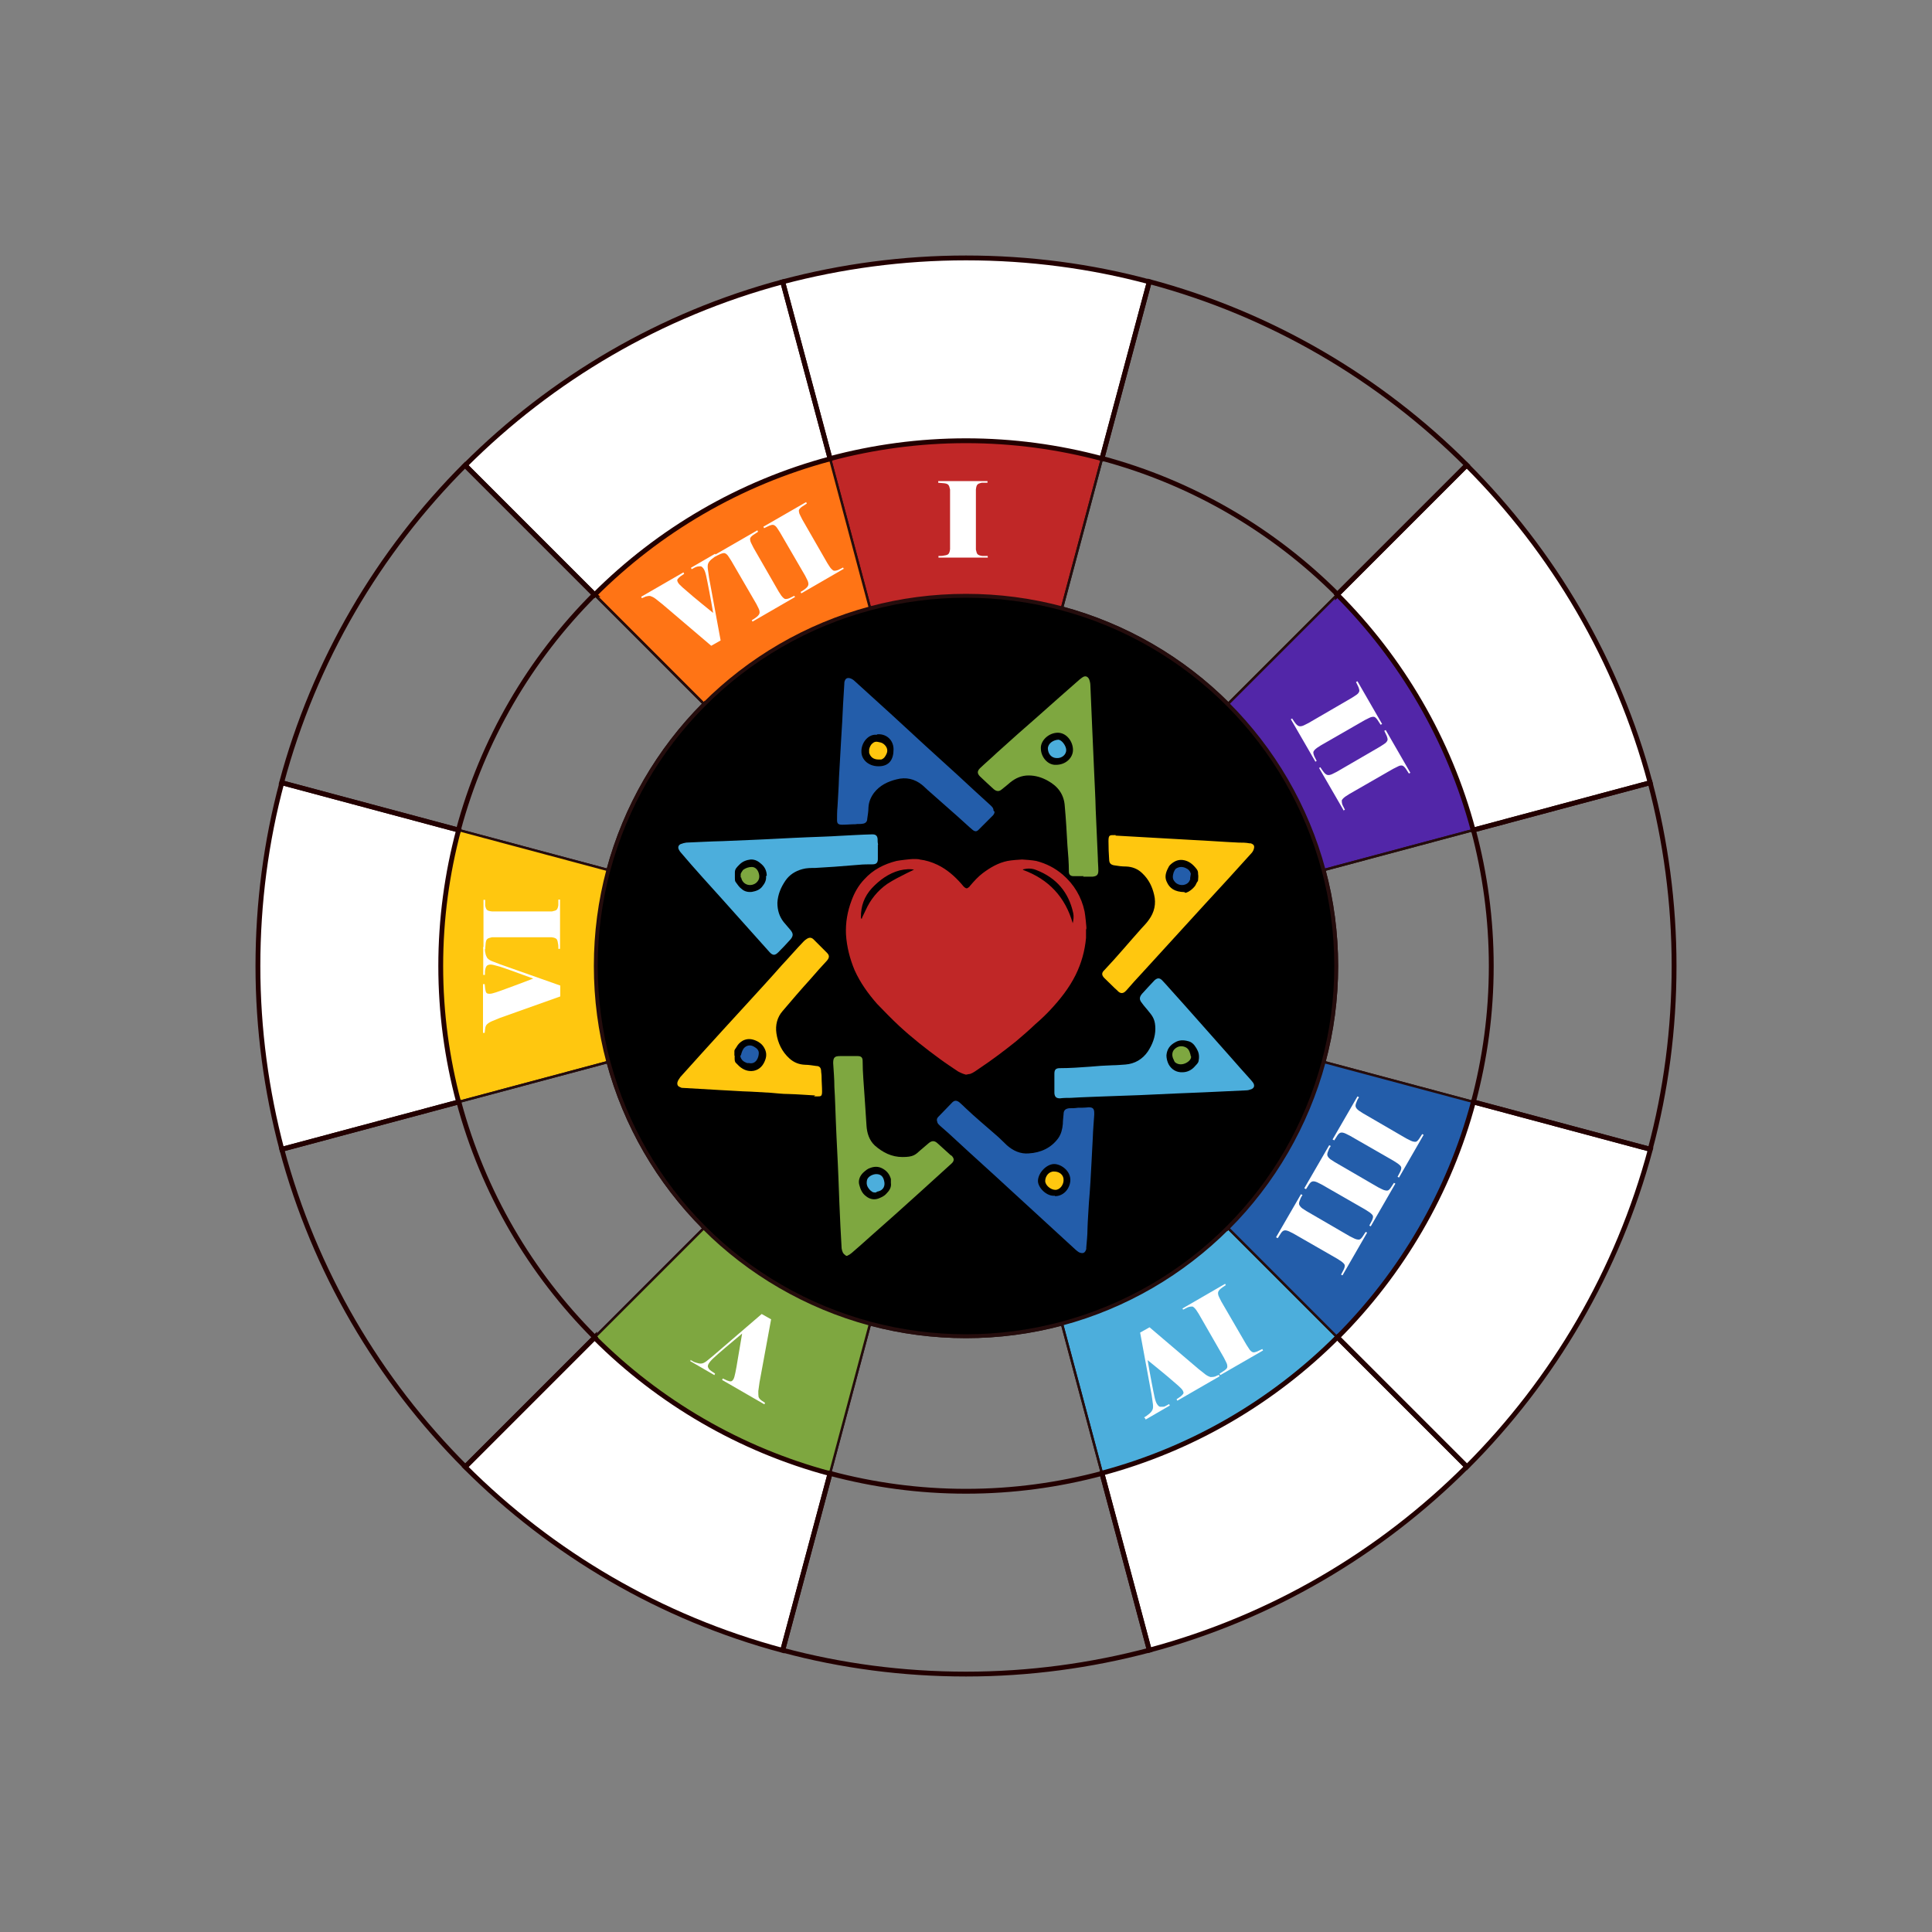 <?xml version="1.0" encoding="UTF-8"?>
<svg id="Layer_1" xmlns="http://www.w3.org/2000/svg" version="1.1" viewBox="0 0 800 800">
  <rect x="0" y="0" width="800" height="800" fill="#808080" stroke="none"/>
  <!-- Generator: Adobe Illustrator 29.8.1, SVG Export Plug-In . SVG Version: 2.1.1 Build 2)  -->
  <defs>
    <style>
      .st0 {
        fill: #101213;
      }

      .st1, .st2, .st3, .st4, .st5, .st6, .st7, .st8, .st9, .st10, .st11, .st12, .st13 {
        stroke-miterlimit: 10;
      }

      .st1, .st3, .st4, .st6, .st7, .st8, .st9, .st10, .st12 {
        stroke: #240c0c;
      }

      .st14 {
        fill: #89ab3d;
      }

      .st15 {
        fill: #89ab3e;
      }

      .st16 {
        fill: #fcfcfc;
      }

      .st2 {
        stroke: #230000;
        stroke-width: 2px;
      }

      .st2, .st3, .st17, .st11 {
        fill: none;
      }

      .st18, .st7 {
        fill: #7ea740;
      }

      .st19, .st5 {
        fill: #fff;
      }

      .st20 {
        fill: #5eb5e1;
      }

      .st4, .st21 {
        fill: #4caedc;
      }

      .st22 {
        fill: #5cb0da;
      }

      .st23 {
        fill: #c42b27;
      }

      .st5 {
        stroke: #000;
      }

      .st24 {
        fill: #f9ca0b;
      }

      .st6 {
        fill: #ff7415;
      }

      .st25 {
        fill: #89ac3d;
      }

      .st26 {
        fill: #fbcb0a;
      }

      .st27 {
        fill: #f7c70a;
      }

      .st28 {
        fill: #11100e;
      }

      .st29, .st9 {
        fill: #ffc70f;
      }

      .st8 {
        fill: #5226a8;
      }

      .st30 {
        fill: #5db1dc;
      }

      .st31 {
        fill: #89ac3e;
      }

      .st32 {
        fill: #c32a26;
      }

      .st33, .st12 {
        fill: #235daa;
      }

      .st34 {
        fill: #c32b27;
      }

      .st35 {
        fill: #0e0e0e;
      }

      .st36 {
        fill: #17150e;
      }

      .st37 {
        fill: #110d0d;
      }

      .st38 {
        display: none;
      }

      .st39 {
        fill: #c02a26;
      }

      .st40 {
        fill: #5eb4e0;
      }

      .st41 {
        fill: #0e1011;
      }

      .st42, .st10 {
        fill: #c02727;
      }

      .st43 {
        fill: #88aa3e;
      }

      .st44 {
        fill: #111210;
      }

      .st45 {
        fill: #5eb4e1;
      }

      .st46 {
        fill: #fafafa;
      }

      .st11, .st13 {
        stroke: #231f20;
      }

      .st47 {
        fill: #f8c80a;
      }

      .st13 {
        fill: #c6c6c6;
      }
    </style>
  </defs>
  <g id="circleset">
    <g id="Layer_7" class="st38">
      <g>
        <line class="st17" x1="400" y1="122.9" x2="400" y2="677.1"/>
        <line class="st17" x1="261.5" y1="160" x2="538.5" y2="640"/>
        <line class="st17" x1="160" y1="261.5" x2="640" y2="538.5"/>
        <line class="st17" x1="122.9" y1="400" x2="677.1" y2="400"/>
        <line class="st17" x1="160" y1="538.5" x2="640" y2="261.5"/>
        <line class="st17" x1="261.5" y1="640" x2="538.5" y2="160"/>
      </g>
    </g>
    <g id="Layer_8">
      <g>
        <line class="st17" x1="317.1" y1="90.7" x2="482.9" y2="709.3"/>
        <line class="st17" x1="173.6" y1="173.6" x2="626.4" y2="626.4"/>
        <line class="st17" x1="90.7" y1="317.1" x2="709.3" y2="482.9"/>
        <line class="st17" x1="90.7" y1="482.9" x2="709.3" y2="317.1"/>
        <line class="st17" x1="173.6" y1="626.4" x2="626.4" y2="173.6"/>
        <line class="st17" x1="317.1" y1="709.3" x2="482.9" y2="90.7"/>
      </g>
    </g>
    <g id="Layer_1_copy_2">
      <circle class="st3" cx="400" cy="400" r="153.6"/>
    </g>
    <g id="Layer_11">
      <circle class="st3" cx="400" cy="400" r="217.5"/>
    </g>
    <g id="Layer_27">
      <circle class="st11" cx="400" cy="400" r="293.3"/>
    </g>
  </g>
  <g id="circleset_copy">
    <g id="Layer_7_copy" class="st38">
      <g>
        <line class="st17" x1="400" y1="122.9" x2="400" y2="677.1"/>
        <line class="st17" x1="261.5" y1="160" x2="538.5" y2="640"/>
        <line class="st17" x1="160" y1="261.5" x2="640" y2="538.5"/>
        <line class="st17" x1="122.9" y1="400" x2="677.1" y2="400"/>
        <line class="st17" x1="160" y1="538.5" x2="640" y2="261.5"/>
        <line class="st17" x1="261.5" y1="640" x2="538.5" y2="160"/>
      </g>
    </g>
    <g id="Layer_27_copy">
      <path class="st10" d="M400,246.4c13.8,0,27.1,1.8,39.8,5.2l16.5-61.7c-18-4.8-36.8-7.4-56.3-7.4s-38.3,2.6-56.3,7.4l16.5,61.7c12.7-3.4,26-5.2,39.8-5.2Z"/>
      <path class="st6" d="M360.2,251.6l-16.5-61.7c-37.4,10-70.9,29.7-97.5,56.3l45.2,45.2c18.8-18.8,42.4-32.7,68.9-39.8h-.1Z"/>
      <path class="st3" d="M291.4,291.4l-45.2-45.2c-26.6,26.6-46.3,60.1-56.3,97.5l61.7,16.5c7.1-26.4,21-50.1,39.8-68.9h0v.1Z"/>
      <path class="st9" d="M246.4,400c0-13.8,1.8-27.1,5.2-39.8l-61.7-16.5c-4.8,18-7.4,36.8-7.4,56.3s2.6,38.3,7.4,56.3l61.7-16.5c-3.4-12.7-5.2-26-5.2-39.8Z"/>
      <path class="st3" d="M508.6,291.4l45.2-45.2c-26.6-26.6-60.1-46.3-97.5-56.3l-16.5,61.7c26.4,7.1,50.1,21,68.9,39.8h-.1Z"/>
      <path class="st8" d="M548.4,360.2l61.7-16.5c-10-37.4-29.7-70.9-56.3-97.5l-45.2,45.2c18.8,18.8,32.7,42.4,39.8,68.9h0v-.1Z"/>
      <path class="st3" d="M610.1,343.7l-61.7,16.5c3.4,12.7,5.2,26,5.2,39.8s-1.8,27.1-5.2,39.8l61.7,16.5c4.8-18,7.4-36.8,7.4-56.3s-2.6-38.3-7.4-56.3Z"/>
      <path class="st3" d="M251.6,439.8l-61.7,16.5c10,37.4,29.7,70.9,56.3,97.5l45.2-45.2c-18.8-18.8-32.7-42.4-39.8-68.9h0v.1Z"/>
      <path class="st4" d="M439.8,548.4l16.5,61.7c37.4-10,70.9-29.7,97.5-56.3l-45.2-45.2c-18.8,18.8-42.4,32.7-68.9,39.8h.1Z"/>
      <path class="st12" d="M508.6,508.6l45.2,45.2c26.6-26.6,46.3-60.1,56.3-97.5l-61.7-16.5c-7.1,26.4-21,50.1-39.8,68.9h0v-.1Z"/>
      <path class="st3" d="M400,553.6c-13.8,0-27.1-1.8-39.8-5.2l-16.5,61.7c18,4.8,36.8,7.4,56.3,7.4s38.3-2.6,56.3-7.4l-16.5-61.7c-12.7,3.4-26,5.2-39.8,5.2Z"/>
      <path class="st7" d="M291.4,508.6l-45.2,45.2c26.6,26.6,60.1,46.3,97.5,56.3l16.5-61.7c-26.4-7.1-50.1-21-68.9-39.8h.1Z"/>
      <polygon class="st3" points="400 400 400 400 400 400 400 400"/>
      <polygon class="st3" points="400 400 400 400 400 400 400 400"/>
      <polygon class="st3" points="400 400 400 400 400 400 400 400"/>
      <polygon class="st3" points="400 400 400 400 400 400 400 400"/>
      <polygon class="st3" points="400 400 400 400 400 400 400 400"/>
      <polygon class="st3" points="400 400 400 400 400 400 400 400"/>
      <polygon class="st3" points="400 400 400 400 400 400 400 400"/>
    </g>
  </g>
  <g id="Layer_16_copy">
    <g id="I">
      <path class="st19" d="M409.1,230.9h-20.5v-.7h.8c.3,0,.9,0,1.7-.2.8-.1,1.4-.3,1.7-.7.3-.4.5-1,.6-1.9v-24.7c-.2-.9-.4-1.6-.7-1.9-.3-.4-.9-.6-1.8-.7l-2.4-.2v-.7h20.4v.7h-2.4c-.9.2-1.5.4-1.8.8-.3.3-.5,1-.6,2v24.9c.2,1,.4,1.6.7,1.9.3.3,1,.6,1.9.7h2.3v.8h0l.1-.1Z"/>
    </g>
    <g id="II">
      <g>
        <path class="st19" d="M544.8,315.6l-10.3-17.8.6-.3c0,.2.2.4.4.7.2.3.5.8,1,1.4s1,1,1.5,1.1,1.2,0,2-.4l1.8-.9,17.9-10.4,1.7-1.1c.8-.5,1.2-1,1.4-1.5.2-.4,0-1.1-.3-1.9l-1-2.1.6-.3,10.2,17.7-.6.3-1.3-2c-.5-.7-1-1.2-1.5-1.3-.4,0-1.1,0-2,.5l-1.8.9-18.1,10.4-1.7,1.1c-.8.6-1.2,1.1-1.4,1.5s0,1.1.3,1.9l1,2-.6.3.2.2h0Z"/>
        <path class="st19" d="M556.5,335.8l-10.3-17.8.6-.3c0,.2.2.4.4.7.2.3.5.8,1,1.4s1,1,1.5,1.1,1.2,0,2-.4l1.8-.9,17.9-10.4,1.7-1.1c.8-.5,1.2-1,1.4-1.5.2-.4,0-1.1-.3-1.9l-1-2.1.6-.3,10.2,17.7-.6.3-1.3-2c-.5-.7-1-1.2-1.5-1.3s-1.1,0-2,.5l-1.8.9-18.1,10.4-1.7,1.1c-.8.6-1.2,1.1-1.4,1.5,0,.5,0,1.1.3,1.9l1,2-.6.3.2.2h0Z"/>
      </g>
    </g>
    <g id="III">
      <g>
        <path class="st19" d="M551.8,471.8l10.3-17.8.6.3c0,.2-.2.4-.4.7-.2.3-.4.8-.7,1.6-.3.7-.4,1.4-.2,1.8.2.5.6,1,1.3,1.5l1.7,1.1,17.9,10.4,1.8.9c.8.4,1.5.5,2,.5s1-.5,1.5-1.2l1.3-2,.6.3-10.2,17.7-.6-.3,1.1-2.1c.4-.8.5-1.5.4-1.9s-.6-.9-1.4-1.5l-1.7-1.1-18.1-10.4-1.8-.9c-.9-.4-1.5-.5-2-.4s-1,.5-1.5,1.3l-1.2,1.9-.6-.3h0l-.1-.1Z"/>
        <path class="st19" d="M540.1,492l10.3-17.8.6.3c0,.2-.2.4-.4.7-.2.3-.4.8-.7,1.6-.3.7-.4,1.4-.2,1.8.2.5.6,1,1.3,1.5l1.7,1.1,17.9,10.4,1.8.9c.8.4,1.5.5,2,.5s1-.5,1.5-1.2l1.3-2,.6.3-10.2,17.7-.6-.3,1.1-2.1c.4-.8.5-1.5.4-1.9s-.6-.9-1.4-1.5l-1.7-1.1-18.1-10.4-1.8-.9c-.9-.4-1.5-.5-2-.4s-1,.5-1.5,1.3l-1.2,1.9-.6-.3h0l-.1-.1Z"/>
        <path class="st19" d="M528.4,512.3l10.3-17.8.6.3c0,.2-.2.4-.4.7-.2.3-.4.8-.7,1.6-.3.7-.4,1.4-.2,1.8s.6,1,1.3,1.5l1.7,1.1,17.9,10.4,1.8.9c.8.4,1.5.5,2,.5s1-.5,1.5-1.2l1.3-2,.6.3-10.2,17.7-.6-.3,1.1-2.1c.4-.8.5-1.5.4-1.9s-.6-.9-1.4-1.5l-1.7-1.1-18.1-10.4-1.8-.9c-.9-.4-1.5-.5-2-.4s-1,.5-1.5,1.3l-1.2,1.9-.6-.3h0l-.1-.1Z"/>
      </g>
    </g>
    <g id="IV">
      <g>
        <path class="st19" d="M489.5,541.9l17.8-10.3.3.6c-.2,0-.4.2-.7.4-.3.2-.8.5-1.4,1s-1,1-1.1,1.5,0,1.2.4,2l.9,1.8,10.4,17.9,1.1,1.7c.5.8,1,1.2,1.5,1.4.4.2,1.1,0,1.9-.3l2.1-1,.3.6-17.7,10.2-.3-.6,2-1.3c.7-.5,1.2-1,1.2-1.5s0-1.1-.5-2l-.9-1.8-10.4-18.1-1.1-1.7c-.6-.8-1.1-1.2-1.5-1.4-.5,0-1.1,0-1.9.3l-2,1-.3-.6v.2h-.1Z"/>
        <path class="st19" d="M473.8,586.9c.2-.2.5-.3.8-.5s.7-.5,1.3-1c.6-.5,1-1,1.3-1.6s.3-1.4.2-2.4l-.5-3.6-4.8-26,3.9-2.2,20.2,17.2,2.9,2.3c.8.6,1.5.9,2.1,1.1.5,0,1.2,0,1.9-.2l1.6-.7.3.6-17.5,10.1-.3-.6,1.6-1.1c.5-.4.9-.8,1.1-1.1.3-.3.2-.8-.2-1.5-.3-.5-.9-1.1-1.9-2s-2.4-2.1-4.3-3.7c-1.9-1.6-4.6-3.8-8.3-6.8.5,2.9,1,5.8,1.6,8.9.6,3.1,1,5.2,1.3,6.5s.6,2.2,1,2.8.8,1,1.2,1.1h1.4c.5,0,.9-.3,1.3-.5s.8-.4,1.1-.6l.3.6-10,5.8-.3-.6-.3-.2h0v-.1Z"/>
      </g>
    </g>
    <g id="V">
      <path class="st19" d="M286.1,563.3c.2,0,.5.2.8.4s.8.4,1.5.6,1.4.4,2,.3c.6,0,1.4-.4,2.2-1l2.8-2.3,20-17.2,3.9,2.2-4.8,26.1-.5,3.6c0,1,0,1.8.1,2.4.2.5.5,1,1.2,1.5l1.5,1-.3.6-17.5-10.1.3-.6,1.7.8c.6.2,1.1.4,1.5.4s.8-.2,1.2-.9c.3-.5.5-1.3.8-2.7.3-1.3.6-3.2,1-5.6s1-5.9,1.8-10.6c-2.2,1.9-4.6,3.8-6.9,5.8-2.4,2-4,3.5-5,4.4s-1.6,1.7-1.9,2.2c-.4.6-.5,1.2-.3,1.6s.4.8.8,1.1.7.6,1.1.8.7.5,1,.7l-.3.6-10-5.8.3-.6v.3h0Z"/>
    </g>
    <g id="VI">
      <g>
        <path class="st19" d="M200.8,392.2v.9c0,.3,0,.9.2,1.6.1.7.4,1.4.7,1.9.4.5,1,1,2,1.4l3.4,1.3,24.9,8.8v4.5l-25,8.9-3.4,1.4c-.9.4-1.6.9-2,1.3s-.6,1-.7,1.7l-.2,1.8h-.7v-20.2h.7l.2,1.9c.1.6.2,1.2.4,1.5.1.4.6.6,1.4.6s1.4-.2,2.7-.6,3.1-1.1,5.3-1.9c2.3-.8,5.6-2.1,10.1-3.8-2.7-1-5.6-2-8.5-3.1-2.9-1-5-1.8-6.3-2.1-1.3-.4-2.3-.6-2.9-.6s-1.2.2-1.5.5-.5.8-.6,1.2c-.1.5-.2.9-.2,1.4v1.2h-.7v-11.6h.7v.1Z"/>
        <path class="st19" d="M231.9,372.4v20.5h-.7v-.8c0-.3,0-.9-.2-1.7-.1-.8-.3-1.4-.7-1.7-.4-.3-1-.5-1.9-.6h-24.7c-.9.2-1.6.4-1.9.7-.4.3-.6.9-.7,1.8l-.2,2.4h-.7v-20.4h.7v2.4c.2.9.4,1.5.8,1.8.3.3,1,.5,2,.6h24.9c1-.2,1.6-.4,1.9-.7.3-.3.6-1,.7-1.9v-2.3h.8-.1v-.1Z"/>
      </g>
    </g>
    <g id="VII">
      <g>
        <path class="st19" d="M296.7,230.1c-.2.2-.5.3-.8.5s-.7.5-1.3,1c-.6.5-1,1-1.3,1.6s-.3,1.4-.2,2.4l.5,3.6,4.8,26-3.9,2.2-20.2-17.2-2.9-2.3c-.8-.6-1.5-.9-2.1-1.1-.5-.1-1.2,0-1.9.2l-1.6.7-.3-.6,17.5-10.1.3.6-1.6,1.1c-.5.4-.9.8-1.1,1.1-.3.3-.2.8.2,1.5.3.5.9,1.1,1.9,2s2.4,2.1,4.3,3.7c1.9,1.6,4.6,3.8,8.3,6.8-.5-2.9-1-5.8-1.6-8.9-.6-3.1-1-5.2-1.3-6.5s-.6-2.2-1-2.8-.8-1-1.2-1.1c-.4,0-.9,0-1.4.1s-.9.3-1.3.5-.8.4-1.1.6l-.3-.6,10-5.8.3.6.3.2h0Z"/>
        <path class="st19" d="M329.4,247.1l-17.8,10.3-.3-.6c.2-.1.4-.2.7-.4.3-.2.8-.5,1.4-1s1-1,1.1-1.5,0-1.2-.4-2l-.9-1.8-10.4-17.9-1.1-1.7c-.5-.8-1-1.2-1.5-1.4-.4-.2-1.1,0-1.9.3l-2.1,1-.3-.6,17.7-10.2.3.6-2,1.3c-.7.5-1.2,1-1.3,1.5,0,.4,0,1.1.5,2l.9,1.8,10.4,18.1,1.1,1.7c.6.8,1.1,1.2,1.5,1.4.5.1,1.1,0,1.9-.3l2-1,.3.6.2-.2h0Z"/>
        <path class="st19" d="M349.6,235.4l-17.8,10.3-.3-.6c.2-.1.4-.2.7-.4.3-.2.8-.5,1.4-1s1-1,1.1-1.5,0-1.2-.4-2l-.9-1.8-10.4-17.9-1.1-1.7c-.5-.8-1-1.2-1.5-1.4s-1.1,0-1.9.3l-2.1,1-.3-.6,17.7-10.2.3.6-2,1.3c-.7.5-1.2,1-1.3,1.5,0,.4,0,1.1.5,2l.9,1.8,10.4,18.1,1.1,1.7c.6.8,1.1,1.2,1.5,1.4.5.1,1.1,0,1.9-.3l2-1,.3.6.2-.2h0Z"/>
      </g>
    </g>
  </g>
  <g id="circleBack">
    <g id="slice12">
      <path class="st5" d="M343.7,189.9l-19.6-73.2c-50.5,13.5-95.6,40.1-131.5,76l53.6,53.6c26.6-26.6,60.1-46.3,97.5-56.3h0v-.1Z"/>
    </g>
    <g id="slice11" class="st38">
      <path class="st13" d="M246.2,246.2l-53.6-53.6c-35.9,35.9-62.5,81-76,131.5l73.2,19.6c10-37.4,29.7-70.9,56.3-97.5h.1Z"/>
    </g>
    <g id="slice10">
      <path class="st5" d="M182.5,400c0-19.5,2.6-38.3,7.4-56.3l-73.2-19.6c-6.5,24.2-9.9,49.7-9.9,75.9s3.5,51.7,9.9,75.9l73.2-19.6c-4.8-18-7.4-36.8-7.4-56.3Z"/>
    </g>
    <g id="slice9" class="st38">
      <path class="st13" d="M189.9,456.3l-73.2,19.6c13.5,50.5,40.1,95.6,76,131.5l53.6-53.6c-26.6-26.6-46.3-60.1-56.3-97.5h-.1Z"/>
    </g>
    <g id="slice8">
      <path class="st5" d="M246.2,553.8l-53.6,53.6c35.9,35.9,81,62.5,131.5,76l19.6-73.2c-37.4-10-70.9-29.7-97.5-56.3h0v-.1Z"/>
    </g>
    <g id="slice7" class="st38">
      <path class="st13" d="M400,617.5c-19.5,0-38.3-2.6-56.3-7.4l-19.6,73.2c24.2,6.5,49.7,9.9,75.9,9.9s51.7-3.5,75.9-9.9l-19.6-73.2c-18,4.8-36.8,7.4-56.3,7.4Z"/>
    </g>
    <g id="slice6">
      <path class="st5" d="M456.3,610.1l19.6,73.2c50.5-13.5,95.6-40.1,131.5-76l-53.6-53.6c-26.6,26.6-60.1,46.3-97.5,56.3h0v.1Z"/>
    </g>
    <g id="slice5">
      <path class="st5" d="M610.1,456.3c-10,37.4-29.7,70.9-56.3,97.5l53.6,53.6c35.9-35.9,62.5-81,76-131.5l-73.2-19.6h-.1Z"/>
    </g>
    <g id="slice4" class="st38">
      <path class="st13" d="M617.5,400c0,19.5-2.6,38.3-7.4,56.3l73.2,19.6c6.5-24.2,9.9-49.7,9.9-75.9s-3.5-51.7-9.9-75.9l-73.2,19.6c4.8,18,7.4,36.8,7.4,56.3Z"/>
    </g>
    <g id="slice3">
      <path class="st5" d="M610.1,343.7l73.2-19.6c-13.5-50.5-40.1-95.6-76-131.5l-53.6,53.6c26.6,26.6,46.3,60.1,56.3,97.5h.1Z"/>
    </g>
    <g id="slice2" class="st38">
      <path class="st13" d="M553.8,246.2l53.6-53.6c-35.9-35.9-81-62.5-131.5-76l-19.6,73.2c37.4,10,70.9,29.7,97.5,56.3h0v.1Z"/>
    </g>
    <g id="slice1">
      <path class="st5" d="M400,182.5c19.5,0,38.3,2.6,56.3,7.4l19.6-73.2c-24.2-6.5-49.7-9.9-75.9-9.9s-51.7,3.5-75.9,9.9l19.6,73.2c18-4.8,36.8-7.4,56.3-7.4Z"/>
    </g>
  </g>
  <g id="circleBack1">
    <g id="slice121">
      <path class="st2" d="M343.7,189.9l-19.6-73.2c-50.5,13.5-95.6,40.1-131.5,76l53.6,53.6c26.6-26.6,60.1-46.3,97.5-56.3h0v-.1Z"/>
    </g>
    <g id="slice111">
      <path class="st2" d="M246.2,246.2l-53.6-53.6c-35.9,35.9-62.5,81-76,131.5l73.2,19.6c10-37.4,29.7-70.9,56.3-97.5h.1Z"/>
    </g>
    <g id="slice101">
      <path class="st2" d="M182.5,400c0-19.5,2.6-38.3,7.4-56.3l-73.2-19.6c-6.5,24.2-9.9,49.7-9.9,75.9s3.5,51.7,9.9,75.9l73.2-19.6c-4.8-18-7.4-36.8-7.4-56.3Z"/>
    </g>
    <g id="slice91">
      <path class="st2" d="M189.9,456.3l-73.2,19.6c13.5,50.5,40.1,95.6,76,131.5l53.6-53.6c-26.6-26.6-46.3-60.1-56.3-97.5h-.1Z"/>
    </g>
    <g id="slice81">
      <path class="st2" d="M246.2,553.8l-53.6,53.6c35.9,35.9,81,62.5,131.5,76l19.6-73.2c-37.4-10-70.9-29.7-97.5-56.3h0v-.1Z"/>
    </g>
    <g id="slice71">
      <path class="st2" d="M400,617.5c-19.5,0-38.3-2.6-56.3-7.4l-19.6,73.2c24.2,6.5,49.7,9.9,75.9,9.9s51.7-3.5,75.9-9.9l-19.6-73.2c-18,4.8-36.8,7.4-56.3,7.4Z"/>
    </g>
    <g id="slice61">
      <path class="st2" d="M456.3,610.1l19.6,73.2c50.5-13.5,95.6-40.1,131.5-76l-53.6-53.6c-26.6,26.6-60.1,46.3-97.5,56.3h0v.1Z"/>
    </g>
    <g id="slice51">
      <path class="st2" d="M610.1,456.3c-10,37.4-29.7,70.9-56.3,97.5l53.6,53.6c35.9-35.9,62.5-81,76-131.5l-73.2-19.6h-.1Z"/>
    </g>
    <g id="slice41">
      <path class="st2" d="M617.5,400c0,19.5-2.6,38.3-7.4,56.3l73.2,19.6c6.5-24.2,9.9-49.7,9.9-75.9s-3.5-51.7-9.9-75.9l-73.2,19.6c4.8,18,7.4,36.8,7.4,56.3Z"/>
    </g>
    <g id="slice31">
      <path class="st2" d="M610.1,343.7l73.2-19.6c-13.5-50.5-40.1-95.6-76-131.5l-53.6,53.6c26.6,26.6,46.3,60.1,56.3,97.5h.1Z"/>
    </g>
    <g id="slice21">
      <path class="st2" d="M553.8,246.2l53.6-53.6c-35.9-35.9-81-62.5-131.5-76l-19.6,73.2c37.4,10,70.9,29.7,97.5,56.3h0v.1Z"/>
    </g>
    <g id="slice13">
      <path class="st2" d="M400,182.5c19.5,0,38.3,2.6,56.3,7.4l19.6-73.2c-24.2-6.5-49.7-9.9-75.9-9.9s-51.7,3.5-75.9,9.9l19.6,73.2c18-4.8,36.8-7.4,56.3-7.4Z"/>
    </g>
    <g id="sliceOutline" class="st38">
      <polygon class="st2" points="400 400 400 400 400 400 400 400"/>
      <polygon class="st2" points="400 400 400 400 400 400 400 400"/>
      <polygon class="st2" points="400 400 400 400 400 400 400 400"/>
      <polygon class="st2" points="400 400 400 400 400 400 400 400"/>
      <polygon class="st2" points="400 400 400 400 400 400 400 400"/>
      <polygon class="st2" points="400 400 400 400 400 400 400 400"/>
      <polygon class="st2" points="400 400 400 400 400 400 400 400"/>
    </g>
  </g>
  <circle class="st1" cx="400" cy="400" r="153"/>
  <g class="st38">
    <path class="st16" d="M507,293v214h-214v-214h214ZM401.1,308.6c-1.6-.2-4.5.5-5.7-.3s-2.7-5.8-5.5-6.6-7.3-.4-8.9,0c-4.2.9-6.4,7.4-6.5,11.3l-4.6,2.6,16.9,42.7-1.7,1.6-18.1-43.3-5.3,1.9c-7.8-8.5-20.3-3.5-18.8,8.3s1.5,2.7,1.3,3.5c-.3,1.5-4.4,2.5-4.1,4.3l31.9,34.2-2.1.7-31.3-32h-2.1c-2.4,5.3-4.2,1.7-8.2,1.7-7.4,0-11.6,6.8-10.1,13.8s3.3,4.4,3.4,5.9-2.3,3.8-1.1,5.3l40.9,17.4.7,2.5-44.1-17.1c-.8,7.3-1.6,4.8-6.5,6-7.4,1.8-9.8,11.4-4.9,17.1s7.2,1.3,5.7,8.9h46.2v2.8h-46.2c1.5,7.5-5.5,5.2-7.6,11.9s3.4,14.5,11.8,14.5l2,4.9,43.6-17.1-.4,2.9-41.4,17.1c-.8,2.2,1.6,4,1.4,5.9s-2.7,2.7-3.3,4.6c-1.8,5.6.7,13.2,7.2,14.2s8.4-2.8,12.1,2.9h1l32.4-32.7,1,2.4-31.8,32.2,4,4.9c-6,11.6,8.9,22.3,17,11.7l5.8,1.4,17.1-42.1,2.9-.4-17.1,44.3c6.6,2.4,4,1.4,5.2,6.3,2.1,8.6,13.4,11.3,18.9,3.6s.3-4.5,7.2-3.8v-46.9h2.8v46.9c6-.9,4.6.9,6.9,4.1,7.1,9.5,20.2,2.8,18.7-8.3l5.6-1.5-17.1-44.8,2.5.7,17.4,41.6c1.7,1.1,3.4-1.3,5.3-1.1s2.6,2.3,4.1,3c7.8,3.6,15.7-2.6,14.8-11.2s-1.5-3.4-1.3-4.1c.3-1.7,4.5-2.8,4.1-4.3l-32.3-32.4.7-2.1,2.5,1,30.9,31.6,1-.3c3-5.7,3.5-3,7.5-2.6,11.2,1.2,15.8-12.4,7.6-19.5l1.9-5.3-42.7-17.5.7-2.5,43.3,17.8,1.5-5.6c10.1,1.3,16.9-10.2,9.9-18-1.3-1.4-4.9-2.5-5.4-3.4s1.4-5.7-.7-5.7h-43.4c-.2,0-1,1-1.8.7v-2.8h45.1c2.2,0,.2-5.4.4-5.7s2.8-.9,3.8-1.6c9.4-6.7,3.8-20.2-7.4-19.4l-2.5-5.3-42.5,17.1-1.2-1.8,42.4-18.1-1.7-5.3c9.9-9.6,1.4-22.6-11.7-18.3l-4.3-3.4-32.8,32.6-1.8-1.8,31.6-32.4c1.6-2.3-2.9-4-3-5.3s1.1-2.1,1.3-3.5c1.2-11.8-11.1-16.6-19-8.3l-5.3-1.7-18.1,43-1.8-1.2,17.1-43.2-5.3-2.5c.3-3.7-2.5-10.7-6.4-11.4s-9.3-.6-12.4,3.2-1.2,4.9-7.1,3.9v47.6h-2.8v-47.6h.2v.1Z"/>
    <path class="st28" d="M401.1,308.6v47.6h2.8v-47.6c5.9,1,4.7-1,7.1-3.9s7.6-4.1,12.4-3.2,6.7,7.7,6.4,11.4l5.3,2.5-17.1,43.2,1.8,1.2,18.1-43,5.3,1.7c7.9-8.3,20.1-3.4,19,8.3s-1.3,3.2-1.3,3.5c0,1.3,4.6,3,3,5.3l-31.6,32.4,1.8,1.8,32.8-32.6,4.3,3.4c13.1-4.3,21.6,8.7,11.7,18.3l1.7,5.3-42.4,18.1,1.2,1.8,42.5-17.1,2.5,5.3c11.2-.8,16.8,12.7,7.4,19.4-1,.7-3.7,1.4-3.8,1.6-.2.2,1.9,5.7-.4,5.7h-45.1v2.8c.8.3,1.6-.7,1.8-.7h43.4c2.1,0,.2,5,.7,5.7s4.1,2,5.4,3.4c7,7.9.2,19.3-9.9,18l-1.5,5.6-43.3-17.8-.7,2.5,42.7,17.5-1.9,5.3c8.2,7.1,3.6,20.7-7.6,19.5-4-.4-4.5-3.1-7.5,2.6l-1,.3-30.9-31.6-2.5-1-.7,2.1,32.3,32.4c.3,1.5-3.8,2.6-4.1,4.3s1.2,2.6,1.3,4.1c1,8.6-6.9,14.8-14.8,11.2s-2.5-2.9-4.1-3-3.6,2.2-5.3,1.1l-17.4-41.6-2.5-.7,17.1,44.8-5.6,1.5c1.4,11.1-11.6,17.7-18.7,8.3-2.4-3.1-.9-5-6.9-4.1v-46.9h-2.8v46.9c-6.9-.8-4.6.2-7.2,3.8-5.6,7.7-16.8,5-18.9-3.6-1.2-4.9,1.4-4-5.2-6.3l17.1-44.3-2.9.4-17.1,42.1-5.8-1.4c-8.1,10.6-23,0-17-11.7l-4-4.9,31.8-32.2-1-2.4-32.4,32.7h-1c-3.7-5.7-6.9-2.1-12.1-2.9s-9-8.6-7.2-14.2,3.1-2.9,3.3-4.6-2.2-3.8-1.4-5.9l41.4-17.1.4-2.9-43.6,17.1-2-4.9c-8.3,0-14.5-6-11.8-14.5s9.2-4.4,7.6-11.9h46.2v-2.8h-46.2c1.6-7.6-2.5-5-5.7-8.9-4.8-5.8-2.4-15.3,4.9-17.1s5.6,1.3,6.5-6l44.1,17.1-.7-2.5-40.9-17.4c-1.1-1.5,1.3-3.4,1.1-5.3s-2.9-3.5-3.4-5.9c-1.4-6.9,2.7-13.8,10.1-13.8s5.8,3.6,8.2-1.8h2.1l31.3,32,2.1-.7-31.9-34.2c-.3-1.8,3.8-2.8,4.1-4.3s-1.1-2.2-1.3-3.5c-1.5-11.8,11-16.8,18.8-8.3l5.3-1.9,18.1,43.3,1.7-1.6-16.9-42.7,4.6-2.6c0-3.9,2.3-10.3,6.5-11.3s7.5-.4,8.9,0c2.8.8,4.7,6.1,5.5,6.6,1.2.8,4.2.1,5.7.3h-.2,0ZM398.9,311.5c-7.2,1.6-4.9-3.7-8.6-6.7s-12-.9-13.2,5.3.7,3.7-.4,4.8-4.1.4-4.1,2.6l16,39.5c1.7,2,7.8-1.1,10.3-.7v-44.8h0ZM406,311.5v44.8l9.9,1.3,16.4-40.8c-6.2-2.5-3.9-2.8-5.3-7.6s-8.9-8.8-13.6-4.2c-2.9,2.8-1,7.8-7.4,6.4h0v.1ZM351.1,316.6c-4.2.8-6.8,5.3-6.2,9.4s1.6,2.7,1.4,4.3-3.4,2.7-2.8,4.9l31.2,30.8c1.7-1.8,7.2-3.8,7-6.3l-16.7-39.6c-6.7,2.8-6.8-4.8-13.9-3.5h0ZM461.5,335.6v-1c-5.2-3.5-1-6.2-1.3-10.7-.6-8.4-11.9-9.2-16.1-2.6l-5.2-1.3-16.4,41.1,8.5,4.7,30.5-30.3h0v.1ZM364.1,379.7l4.7-8.5-29.9-29.9-2.1-.7c-2.7,5.6-5.7.3-9.8.9-5.5.8-8.7,7.3-6.1,12.2s4,2.5,3.4,5.6-2.2,2.6-.6,3.7l40.5,16.7h-.1ZM482.6,356c2.6-3.7,3.6-7.8.3-11.5s-9.7-.4-12.3-1.1-2.3-2.9-3.6-2.7l-30.7,31.3,4.7,7.8,41.2-17.4c-1-1.2-1.7-2.7-1.5-4.3s1.5-1.5,1.9-2h0v-.1ZM398.1,358.6c-53.7,5.7-46.7,88.2,9,83s45.8-88.8-9-83ZM360.5,386.2l-41.2-16.3c-1.3,6.8-1.9,4.1-6.6,5.1s-8.3,8.9-4.7,13.6,7.4,1.1,6.6,7.6l43.3.6,1.1-1.1,1.5-9.5h0ZM489.9,396.8c-1.5-7,3.5-5,6.4-8.9s1.7-11.8-4.1-13-5,1.2-7.7-5.1l-40.1,16.4,2.4,10.6h43.1ZM358.1,403.9h-43.7v4.9c-6.7.9-10.4,7.5-6.4,13.2s10.2.1,11.8,8.2l40.7-16.5-2.4-9.9h0v.1ZM489.9,403.9h-44.1l-1.4,9.9,39.4,16.4c2.3,0,1.6-3.4,2.9-4.3s3,0,4.5-.2c6.3-1.3,9.1-8.5,5-13.6s-7.8-1.8-6.4-8.2h.1ZM364,421.1l-41.1,16.3c2.4,6.2.6,4.7-1.6,8.7-3.6,6.5.7,13.7,8.3,12.6,3.6-.6,4.3-3.2,8,1.4l30.5-30.5.2-1.6-4.3-6.8h0v-.1ZM482.1,437.3l-39.6-16.3c-2.9-.3-3.9,5.9-6.5,7.4l30.9,31.6,4.3-3.4c7.6,5.5,17-2.5,12.5-10.6s-4.8-3.3-1.6-8.7h0ZM365.5,480.7l17-40.9-8.2-5.3-30.9,31c-.2,1.4,2.6,2.3,2.8,4.2s-1.2,3.4-1.4,5c-.7,6.6,6.4,11.8,12.3,8s1.9-5,8.3-2h.1ZM445.6,480.2c.4.3.6,1.3,1.4,1.8,5.6,3.7,12.7.9,13.1-6,.2-2.8-1.9-5.1-1.3-6.9s2.9-2.3,2.7-3.6l-29.4-30.4c-3.4-2-5.9,3.6-9.6,3.6l16.3,41.9c3,0,4-2.6,6.9-.5h-.1v.1ZM398.9,443.7l-9.9-1.3-16.5,41.4c6.3,1.4,3.2,5,5.6,9.5s10.4,5.2,13.7.6.7-5.6,7.1-4.6v-45.5h0v-.1ZM406,443.7v45.5c5.7-1,4.2,1.6,6.1,4.2,6.5,9.1,16.6,1.8,15.6-7.8l4.7-1.8-16.4-41.5-9.9,1.4h-.1Z"/>
    <path class="st46" d="M398.1,358.6c54.8-5.8,62.4,78,9,83s-62.7-77.2-9-83ZM406,372.6c-10.7-1-22.6,4.1-27,14.2l18.5,3.2c1.1-2.6,10-15.9,8.5-17.4h0ZM429.5,396.8c-1.2-11.6-10.6-21.7-22-23.5l2.2,19.9,19.9,3.6h-.1ZM382.6,417.4c.1.2,0,1.5.7,2.5,4.5,6.1,21.9,9.6,28.5,4.9l-12.6-13.7-16.6,6.3,8.5-15.9c-3.4-3-6.1-6.9-9.2-10.1s-3.4-3.8-4.3-3.2c-4.2,9.9-3.4,19.9,3.2,28.5s1.7.6,1.8.7h0ZM404.8,397.4l-.9-6.3-2.9,4.9h-6.3c1.7,2.6,3.7,3,2.5,6.6s-2,2-1.8,3.5l5.9-2,4.8,4.2c-1.9-6.6-.9-5.6,3.4-8.4s1.3,0,.9-1.6l-5.6-.9h0ZM430.2,398.2c-1.2-1.1-16.4,6-18.9,7.1.3,5.5.4,11.2,1.1,16.7s.2,2.3,1.1,2.5,6.5-3.7,7.5-4.6c6.2-5.6,8.7-13.6,9.2-21.7h0Z"/>
    <path class="st47" d="M360.5,386.2l-1.5,9.5-1.1,1.1-43.3-.6c.7-6.5-4-4.3-6.6-7.6s-1.4-12.3,4.7-13.6,5.4,1.7,6.6-5.1l41.2,16.3h0Z"/>
    <path class="st24" d="M398.9,443.7v45.5c-6.4-1-4.8,1.3-7.1,4.6s-10.9,4.6-13.7-.6.7-8.1-5.6-9.5l16.5-41.4,9.9,1.3h0v.1Z"/>
    <path class="st32" d="M398.9,311.5v44.8c-2.5-.4-8.6,2.7-10.3.7l-16-39.5c0-2.2,3.1-1.6,4.1-2.6s.2-3.3.4-4.8c1.2-6.1,8-9.5,13.2-5.3s1.3,8.4,8.6,6.7h0Z"/>
    <path class="st34" d="M489.9,396.8h-43l-2.4-10.6,40.1-16.4c2.7,6.3,2.6,4,7.7,5.1s7.6,8.3,4.1,13-7.9,1.9-6.4,8.9h-.1Z"/>
    <path class="st31" d="M461.5,335.6l-30.5,30.3-8.5-4.7,16.4-41.1,5.2,1.3c4.3-6.6,15.6-5.8,16.1,2.6.3,4.4-3.9,7.2,1.4,10.7v1h-.1v-.1Z"/>
    <path class="st23" d="M406,443.7l9.9-1.4,16.4,41.5-4.7,1.8c1,9.6-9,16.9-15.6,7.8-1.9-2.6-.4-5.2-6.1-4.2v-45.5h.1Z"/>
    <path class="st26" d="M406,311.5c6.4,1.4,4.6-3.7,7.4-6.4,4.7-4.5,11.9-1.8,13.6,4.2s-1,5,5.3,7.6l-16.4,40.8-9.9-1.3v-44.8h0v-.1Z"/>
    <path class="st40" d="M364,421.1l4.3,6.8-.2,1.6-30.5,30.5c-3.7-4.6-4.3-2-8-1.4-7.6,1.2-11.8-6.1-8.3-12.6s4-2.5,1.6-8.7l41.1-16.3h0v.1Z"/>
    <path class="st40" d="M445.6,480.2c-2.9-2.1-3.9.5-6.9.5l-16.3-41.9c3.7,0,6.2-5.7,9.6-3.6l29.4,30.4c.2,1.3-2.3,2.3-2.7,3.6s1.5,4.1,1.3,6.9c-.4,6.8-7.5,9.6-13.1,6s-1-1.5-1.4-1.8h.1v-.1Z"/>
    <path class="st23" d="M358.1,403.9l2.4,9.9-40.7,16.5c-1.6-8.1-7.8-2.5-11.8-8.2s-.3-12.3,6.3-13.2v-4.9h43.8v-.1Z"/>
    <path class="st20" d="M351.1,316.6c7.1-1.4,7.2,6.2,13.9,3.5l16.7,39.6c.3,2.5-5.3,4.5-7,6.3l-31.2-30.8c-.6-2.2,2.6-2.8,2.8-4.9s-1.2-2.8-1.4-4.3c-.6-4.1,2-8.6,6.2-9.4h0Z"/>
    <path class="st25" d="M364.1,379.7l-40.5-16.7c-1.6-1.2.3-2.4.6-3.7.7-3.1-2.3-3.5-3.4-5.6-2.5-4.9.6-11.5,6.1-12.2,4.1-.6,7.2,4.7,9.8-.9l2.1.7,29.9,29.9-4.7,8.5h.1Z"/>
    <path class="st26" d="M489.9,403.9c-1.4,6.4,3.8,4.9,6.4,8.2,4.1,5.1,1.3,12.3-5,13.6s-3.3-.6-4.5.2-.6,4.3-2.9,4.3l-39.4-16.4,1.4-9.9h44.1-.1Z"/>
    <path class="st14" d="M482.1,437.3c-3.2,5.4-.4,5.2,1.6,8.7,4.5,8.1-4.9,16.1-12.5,10.6l-4.3,3.4-30.9-31.6c2.6-1.5,3.7-7.7,6.5-7.4l39.6,16.3h0Z"/>
    <path class="st15" d="M365.5,480.7c-6.3-2.9-5,0-8.3,2-5.9,3.8-13-1.4-12.3-8s1.6-3.4,1.4-5-3.1-2.8-2.8-4.2l30.9-31,8.2,5.3-17,40.9h-.1Z"/>
    <path class="st45" d="M482.6,356c-.4.6-1.7.4-1.9,2s.5,3.1,1.5,4.3l-41.2,17.4-4.7-7.8,30.7-31.3c1.3-.2,2.3,2.3,3.6,2.7,2.6.7,7.6-4.1,12.3,1.1s2.3,7.8-.3,11.5h0v.1Z"/>
    <path class="st44" d="M430.2,398.2c-.5,8.1-3,16.1-9.2,21.7s-6.6,4.8-7.5,4.6-1-1.7-1.1-2.5c-.7-5.5-.8-11.2-1.1-16.7,2.4-1.1,17.7-8.2,18.9-7.1h0ZM427.4,401.1l-13.2,5.7.4,14.2c7.5-2.8,12.6-12,12.8-19.9h0Z"/>
    <path class="st36" d="M429.5,396.8l-19.9-3.6-2.2-19.9c11.5,1.8,20.9,11.9,22,23.5h.1ZM426.7,394c-1.9-8.5-8.2-15-16.3-17.8l1.5,14.8,14.8,3Z"/>
    <path class="st0" d="M406,372.6c1.5,1.5-7.5,14.9-8.5,17.4l-18.5-3.2c4.5-10.1,16.3-15.2,27-14.2h0ZM403.2,374.8c-4.5.4-8.8,1-12.8,3.2s-9,6.2-7.8,7.5l13.5,2.5,7.1-13.2h0Z"/>
    <path class="st41" d="M382.6,417.4l16.6-6.3,12.6,13.7c-6.6,4.7-24,1.2-28.5-4.9s-.5-2.3-.7-2.5h0ZM408.2,424.5c.3-1.2-.5-1.4-1.1-2.1-.9-1.1-6.9-7.9-7.5-8.2-3.7-1.7-9.6,4.1-13.5,4.6,1.2,1.9,8.6,5.7,10.3,5.7h11.8Z"/>
    <path class="st37" d="M382.6,417.4s-1.3-.1-1.8-.7c-6.6-8.6-7.3-18.6-3.2-28.5.9-.7,3.6,2.5,4.3,3.2,3,3.2,5.8,7.1,9.2,10.1l-8.5,15.9ZM379.7,391.8c-1.5-1.4-2,3.3-2,4-.6,6,0,13.1,3.8,18l6.5-11.7c-1.7-3.3-4.7-5.5-7.3-8.2s-.9-2.1-1-2.1h0Z"/>
    <path class="st35" d="M404.8,397.4l5.6.9c.3,1.7-.2,1.1-.9,1.6-4.3,2.7-5.2,1.8-3.4,8.4l-4.8-4.2-5.9,2c-.2-1.5,1.4-2.2,1.8-3.5,1.2-3.5-.8-4-2.5-6.4h6.3c0-.1,2.9-5,2.9-5l.9,6.3h0v-.1Z"/>
    <path class="st43" d="M427.4,401.1c-.2,7.9-5.3,17.1-12.8,19.9l-.4-14.2,13.2-5.7h0Z"/>
    <path class="st27" d="M426.7,394l-14.8-3-1.5-14.8c8.1,2.7,14.4,9.3,16.3,17.8Z"/>
    <path class="st22" d="M403.2,374.8l-7.1,13.2-13.5-2.5c-1.2-1.3,6.7-6.9,7.8-7.5,4.1-2.2,8.3-2.7,12.8-3.2h0Z"/>
    <path class="st30" d="M408.2,424.5h-11.7c-1.7,0-9.1-3.7-10.3-5.7,3.9-.5,9.8-6.3,13.5-4.6s6.6,7,7.5,8.2,1.4.9,1.1,2.1h-.1Z"/>
    <path class="st39" d="M379.7,391.8s.3,1.4,1,2.1c2.5,2.6,5.5,4.9,7.3,8.2l-6.5,11.7c-3.8-4.9-4.5-12-3.8-18s.5-5.3,2-4h0Z"/>
  </g>
  <g>
    <g id="Accents_4">
      <path class="st29" d="M461.9,346c5.3.3,10.5.6,15.8.9s10.7.6,15.9.9c6.5.3,12.8.8,19.3,1.1,1.5,0,2.9,0,4.5.3h.5c1.4.5,1.7,1.1,1.2,2.6-.2.6-.6,1.2-1.1,1.7-6.3,7-12.5,13.8-18.9,20.7-8.8,9.6-17.5,19.2-26.3,28.8-2.2,2.3-4.2,4.6-6.3,7l-.6.6c-.9.8-1.9.8-2.8,0-.5-.5-.9-.9-1.5-1.4-1.4-1.4-2.9-2.8-4.3-4.2-1.2-1.2-1.2-2.2,0-3.3,5.3-5.6,10.2-11.5,15.3-17.2,1.1-1.2,2.2-2.3,3.1-3.6,2.3-3.1,3.1-6.7,2.2-10.4-.8-3.4-2.2-6.3-4.8-8.8-1.9-1.9-4.2-2.8-6.8-2.9-1.7,0-3.3-.2-5-.5-1.2-.2-1.9-.8-2-2-.2-2.6-.3-5.4-.3-8s.5-2.5,2.5-2.5h.5l-.1.2ZM490.7,369.7c.8,0,2.2-.8,3.3-1.9s1.1-1.4,1.5-2.2c.2-.5.6-.6.6-1.2s.2-1.5,0-2.5c0-.6,0-1.2-.5-1.9-1.5-2-3.3-3.6-5.9-3.9-1.9-.2-3.4.5-4.8,1.7-.8.6-1.1,1.4-1.5,2.2-.8,1.7-1.1,3.4-.3,5.1,1.2,2.8,3.4,4.2,7.3,4.3l.3.2v.1Z"/>
      <path class="st29" d="M337.5,453.6c-3.7-.2-7.3-.5-11-.6-2.5,0-4.8-.3-7.3-.5-3.9-.2-7.6-.5-11.5-.6-2.9-.2-5.9-.3-9-.5-5.1-.3-10.4-.6-15.5-.9-.5,0-1.1,0-1.5-.3-.9-.3-1.4-.9-1.2-2,.2-.9.8-1.5,1.2-2.2,3.1-3.4,6-6.7,9.1-10.1,5.9-6.5,11.8-13,17.6-19.3,5.1-5.6,10.2-11.1,15.3-16.9,3.1-3.3,6-6.7,9.1-9.9.3-.3.6-.6,1.1-.9,1.1-.8,2-.8,2.9,0l5.6,5.6c1.1,1.1,1.1,2,0,3.3-2.3,2.5-4.6,5-6.8,7.6-3.9,4.3-7.7,8.7-11.5,13.2-2.3,2.6-3.1,5.9-2.6,9.3.6,4,2.3,7.6,5.4,10.4,1.9,1.7,4,2.5,6.5,2.6,1.5,0,3.1.3,4.6.5,1.2,0,1.9.6,2,1.9,0,.8.2,1.5.2,2.5,0,2,.2,4.2.2,6.2s-.5,2-2,2h-1.5l.5-.2.1-.2ZM304.2,437.1v1.1c0,.6,0,1.4.5,1.9l1.4,1.4c1.7,1.5,3.7,2.3,6,1.9,2.5-.5,4-2.3,4.8-4.6.6-1.7.5-3.3-.5-5-.8-1.4-2-2.3-3.4-2.9-1.9-.8-3.6-.9-5.4,0-1.1.6-2,1.5-2.6,2.6-.3.6-.9,1.1-.9,1.7v1.9l.2.2-.1-.2Z"/>
      <path class="st29" d="M440.4,488.7c0,1.9-1.5,4-3.4,4s-4.2-1.9-4.2-3.7,1.4-4,3.7-3.9c2.2,0,4,1.4,3.9,3.6h0Z"/>
      <path class="st29" d="M363.8,314.5c-2.2,0-3.4-1.1-3.9-2.8v-1.4c.2-.9.6-1.9,1.4-2.5.6-.6,1.4-.8,2.2-.6s1.5.2,2.3.8c1.2.9,2,2.3,1.4,3.9-.5,1.2-1.1,2.2-2.3,2.6h-1.1Z"/>
    </g>
    <g>
      <g id="Accents_3">
        <path class="st18" d="M350.2,519.8c-1.2-.6-1.5-1.7-1.7-2.9-.2-3.1-.3-6-.5-9.1-.3-6.5-.6-13-.8-19.5-.3-8-.8-16.1-1.1-24.1-.2-4.6-.3-9.4-.6-14.1,0-3.3-.3-6.5-.5-9.9,0-2.3.6-2.9,2.8-2.9h7.4c1.4,0,2,.6,2,2,0,5,.5,9.8.8,14.7.3,4,.5,8,.8,12.1.2,3.1,1.1,6,3.4,8.2,3.3,2.9,7,4.8,11.5,4.8s5.3-.9,7.4-2.8c1.1-.9,2.2-1.9,3.4-2.9,1.4-1.2,2.5-1.1,3.7,0,1.7,1.5,3.6,3.3,5.3,4.8,0,0,.3.3.5.3,1.2,1.2,1.2,2.2,0,3.3-4.3,3.9-8.7,7.9-13,11.8-6.8,6.2-13.6,12.2-20.6,18.4-2.6,2.3-5.1,4.6-7.7,6.8-.6.5-1.2.9-1.9,1.2h-.6v-.2ZM368.9,489.9v-1.7c-.6-2.2-2-3.7-4-4.6-1.4-.6-2.9-.6-4.5,0-1.1.3-2,1.1-2.9,1.9-1.5,1.4-2.2,3.3-1.7,5.1.5,1.9,1.2,3.6,2.9,4.8,1.5,1.2,3.3,1.5,5,.9,1.2-.5,2.3-.9,3.3-2,1.2-1.2,2.2-2.6,1.9-4.5l.2.2-.2-.1Z"/>
        <path class="st18" d="M306.8,361.6c.3-.5.5-.9.9-1.4,1.1-.8,2.3-1.2,3.6-1.2s2.3.9,2.8,2.3c.5,1.5.5,2.9-.9,4.2-2,1.7-5.3,1.2-6.2-1.7,0-.2,0-.5-.3-.5v-1.5l.2-.2h-.1Z"/>
        <path class="st18" d="M493.2,437.6c0,.9-.6,1.5-1.2,2-1.4,1.1-3.7,1.7-5.4.3-.3-.3-.5-.8-.6-1.1-.8-1.4-.9-3.4.6-4.6,1.1-.9,2.3-1.2,3.7-.8,1.7.5,2.2,1.7,2.6,3.1,0,.2.2.8.2.9l.2.2h-.1Z"/>
        <path class="st18" d="M448.5,362.8h-4c-1.2,0-1.9-.6-1.9-1.9,0-3.6-.3-7.3-.6-10.8-.3-5.4-.6-10.8-1.1-16.3-.3-4.8-2.8-8.2-7-10.5-2.5-1.4-5.1-2.2-8-2.2s-5.4,1.1-7.6,2.9c-1.1.9-2.2,1.9-3.4,2.8-1.2,1.1-2.3.9-3.4,0-1.9-1.7-3.9-3.6-5.7-5.3-1.2-1.2-1.2-2.2,0-3.4,2.3-2.2,4.8-4.3,7.1-6.5,5.6-5.1,11.3-10.1,16.9-15,5.7-5.1,11.5-10.2,17.2-15.2.3-.3.8-.6,1.2-.9,1.1-.8,2.2-.5,2.8.8.3.8.5,1.7.5,2.5.3,6.2.5,12.4.8,18.6.3,6,.5,12.1.8,18.1.2,4.8.5,9.8.6,14.6.3,6.8.6,13.5.9,20.3,0,1.7.2,3.4.2,5.1s-.6,2.3-2.3,2.5h-4l.2-.2h-.2ZM437.3,316.7c4,0,7-2.9,7-6.2s-2.5-7-6.2-7.1c-4,0-7.3,3.4-7.1,6.5,0,3.6,2.9,7,6.3,6.8h0Z"/>
      </g>
      <g id="Accents_2">
        <path class="st33" d="M306.8,437c.2-.9.5-1.9,1.1-2.8,1.1-1.4,2.8-1.7,4.3-.8,1.1.6,2,1.4,2,2.6,0,2-1.2,4.8-4,4.2h-.8c-1.4-.5-2.3-1.1-2.8-2.6v-.6h.2,0Z"/>
        <path class="st33" d="M492.9,363.9c-.3.8-.6,1.5-1.4,2-1.7,1.1-4.2.6-5.3-1.1-.8-1.1-.6-2.3-.2-3.6.2-.5.5-1.1.9-1.5,1.4-.9,2.8-.9,4.2-.2,1.1.5,1.7,1.2,2,2.3,0,0-.2,1.4-.3,1.9v.2h.1Z"/>
        <path class="st33" d="M453.1,461.6c-.2,3.1-.5,6.3-.6,9.6-.2,3.1-.3,6.3-.5,9.6-.3,5.7-.6,11.5-1.1,17.2-.2,3.7-.5,7.4-.6,11,0,2.5-.3,5.1-.5,7.6v.6c-.5,1.7-1.4,2-2.9,1.4-.6-.3-1.1-.8-1.5-1.1-9.3-8.5-18.7-17.2-28-25.7-7-6.5-14.1-12.8-21.1-19.3-2.3-2.2-4.6-4.2-7-6.3-.5-.5-1.1-.9-1.2-1.7-.3-.6-.2-1.4.3-1.9,2-2,4-4.2,6-6.2.9-.8,1.7-.8,2.8,0,.9.8,1.9,1.7,2.8,2.6,3.9,3.7,8,7.1,12.1,10.7,1.7,1.4,3.3,3.1,4.8,4.5,2.6,2.3,5.6,3.7,9.1,3.4,5-.3,9.3-2.3,12.2-6.3,1.2-1.7,1.7-3.7,1.9-5.9,0-1.4.2-2.6.3-4,0-1.7.8-2.3,2.3-2.5,1.2,0,2.3,0,3.6-.2,1.5,0,2.9,0,4.5-.2,1.7,0,2.3.6,2.3,2.3v.9-.2.1ZM436.9,495.3c3.4,0,6-2.9,6.3-6.3.3-4-3.7-7-6.7-7s-6.5,3.4-6.7,6.8c-.2,2.8,3.6,6.8,7.1,6.3l-.2.2h.2Z"/>
        <path class="st33" d="M411.8,336.2c0,.5-.2.9-.6,1.4l-6,6c-.8.8-1.5.8-2.5,0s-1.7-1.5-2.6-2.3c-5-4.6-10.2-9-15.2-13.5-1.1-.9-2-1.9-3.1-2.8-3.1-2.5-6.7-3.3-10.5-2.3-3.7.9-7,2.5-9.4,5.6-1.4,1.9-2.2,3.9-2.3,6.2,0,1.5-.3,3.1-.5,4.6,0,1.2-.8,1.9-2,2-.9.2-2,0-2.9.2-1.9,0-3.6.2-5.4.2s-2.2-.5-2.2-2,0-3.7.2-5.6c.2-3.9.5-7.9.6-11.8.3-5.3.6-10.7.9-15.9.3-4.8.6-9.6.8-14.6.2-2.8.3-5.4.5-8.2,0-.6,0-1.1.3-1.7.3-.8,1.1-1.1,1.9-.9.9.2,1.7.8,2.3,1.4,5.1,4.6,10.2,9.3,15.3,13.9,9.1,8.4,18.1,16.7,27.2,24.9,4.5,4.2,9.1,8.4,13.6,12.5.6.6,1.2,1.1,1.2,2.2l.5.5h-.1ZM363.2,304.3c-3.4-.6-6.7,3.1-6.5,7.1,0,2.8,2.6,5.9,7.1,5.9s6.2-2.9,6.2-7-3.3-6.7-7-6.2l.2.2h0Z"/>
      </g>
      <g id="Accents_1">
        <path class="st21" d="M361.2,493.5c-.9-.5-1.4-1.2-1.9-2-.5-.9-.5-1.9-.3-2.8.3-1.4,2-2.3,3.4-2.5,2.2-.2,3.3.9,3.7,2.8.5,1.9-.2,3.7-2.3,4.3-.5,0-.8.3-1.2.5,0,0-1.1,0-1.5-.3h.2-.1Z"/>
        <path class="st21" d="M363.5,349.8v5.9c0,1.5-.6,2.2-2.2,2.2s-3.9,0-5.7.2c-3.4.3-6.7.5-10.1.8-2.6.2-5.4.3-8,.5-1.7,0-3.6,0-5.3.5-2.9.8-5.3,2.3-7,4.8-1.9,2.8-3.1,5.7-3.3,9.1,0,3.1.8,5.7,2.6,8,.9,1.1,2,2.3,2.9,3.4,1.1,1.4,1.1,2.3,0,3.7-1.7,1.9-3.4,3.7-5.1,5.4-1.4,1.4-2.3,1.4-3.6,0-4-4.5-7.9-8.8-11.9-13.3-5.3-5.9-10.5-11.8-15.8-17.6-3.1-3.4-6-6.8-9.1-10.4-.3-.3-.6-.8-.8-1.2-.5-.9-.2-1.9.8-2.3.8-.3,1.5-.5,2.3-.6,5-.2,9.9-.5,14.9-.6,4-.2,7.9-.3,11.9-.5,7.7-.3,15.5-.8,23.2-1.1,4.5-.2,9.1-.3,13.6-.6,4.3-.2,8.7-.5,13-.6h.6c1.2,0,1.9.6,2,1.9,0,.8,0,1.5.2,2.3l-.3.3.2-.2ZM317.5,362.8c0-1.9-.6-3.6-2.2-5-1.2-1.1-2.6-2-4.5-1.9-1.7.2-3.3.8-4.5,2s-2,1.9-2,3.3v2.5c0,.5,0,1.1.3,1.5.8,1.1,1.5,2.2,2.5,2.9,1.2,1.1,2.8,1.4,4.3,1.2,1.7-.3,3.3-.9,4.3-2.3.9-1.1,1.7-2.5,1.5-4.2l.2-.2.1.2Z"/>
        <path class="st21" d="M436.6,448.3v-3.7c0-1.7.6-2.3,2.3-2.3,4.2,0,8.2-.3,12.4-.6,3.1-.3,6.3-.5,9.4-.6,1.7,0,3.6-.2,5.3-.3,3.9-.3,7.1-2.2,9.3-5.4,1.9-2.9,3.1-6,3.1-9.4s-.9-5-2.6-7c-.9-1.2-2-2.3-2.9-3.6-1.2-1.4-1.2-2.5,0-3.9,1.7-1.9,3.3-3.6,5-5.4l.3-.3c1.1-.9,1.9-.9,2.9,0,1.1,1.1,2,2.2,3.1,3.4,8.4,9.3,16.6,18.7,24.9,28,2.9,3.3,5.7,6.5,8.7,9.8.5.5.9,1.1,1.2,1.5.6,1.1.3,2-.8,2.5-.8.3-1.5.5-2.3.5-5.7.3-11.5.5-17.2.8-4,.2-8,.3-12.1.5-9.8.5-19.7.9-29.4,1.2-4.6.2-9.1.3-13.8.6-1.5,0-2.9,0-4.5.2-1.5,0-2.2-.6-2.3-2.2v-4.3ZM483,437c0,1.2.3,2.5.9,3.7,1.2,2.2,3.3,3.4,5.7,3.3,2,0,3.9-.9,5.3-2.6.5-.6,1.2-1.1,1.4-2,.3-1.5.3-3.1-.5-4.6s-.3-.6-.5-.9c-.8-1.4-1.9-2.5-3.4-2.8-1.9-.5-3.6-.5-5.3.5-2.2,1.2-3.4,2.9-3.6,5.4l-.2.2.2-.2Z"/>
        <path class="st21" d="M437.6,313.9c-2.2,0-3.6-1.7-3.7-3.9,0-2.2,2.3-3.6,4.3-3.7,1.4,0,3.3,2.5,3.3,4.3s-1.7,3.4-3.9,3.3h0Z"/>
      </g>
      <g id="Heart">
        <path class="st42" d="M449.7,384.4v4c-.5,5.4-1.9,10.4-4.3,15.3-2.8,5.6-6.5,10.2-10.7,14.7-1.9,2-3.9,3.9-6,5.7-2.6,2.5-5.3,4.8-8,7.1-5,4-9.9,7.7-15.3,11.3-1.2.8-2.3,1.7-3.7,2.2-.5,0-1.5.3-1.7.3-1.2-.3-2.3-.8-3.4-1.4-2.5-1.7-5.1-3.4-7.4-5.1-5.9-4.3-11.6-8.8-17-13.8-3.1-2.9-6-5.9-9-9-3.7-4.2-7-8.8-9.3-13.9-2-4.8-3.3-9.8-3.6-15-.2-4.8.6-9.4,2.3-13.9,1.2-3.3,2.9-6.3,5.3-8.8,3.6-4,8.2-6.3,13.3-7.6,1.5-.3,6-.8,6.8-.8s2.6,0,2.8.2c2.6.3,5.1,1.1,7.4,2.2,3.9,1.9,7,4.6,9.9,7.9.5.5.8,1.1,1.4,1.5s.9.5,1.5,0c.2-.2.5-.3.6-.6,1.7-2,3.4-3.9,5.4-5.4,3.1-2.3,6.3-4.2,10.2-5,1.4-.3,5.4-.6,6-.6s4.5.3,5.9.6c4.2,1.1,7.7,2.9,11,5.7,4.6,4,7.7,9.1,9,15.2.3,1.5.8,6.5.8,7.6l-.2-.6h0ZM378.8,360.2c-1.5-.5-4.2-.3-6.2.2-4.6,1.2-8.4,4-11.6,7.4-3.1,3.4-4.6,7.4-4.5,12.1,0,.2,0,.5.2.5.3,0,.3-.3.3-.5.5-.9.9-2,1.4-2.9,2-4.5,5-8.2,9-11,2.6-1.7,5.4-3.1,8.2-4.5.9-.5,2-.9,3.1-1.5l.2.3-.1-.1ZM423.6,360.2c10.7,3.9,17.5,11.3,20.6,22.1.3-1.4.5-2.8.2-4.2-1.9-8.7-7-14.6-15.2-17.8-1.9-.8-3.7-.8-5.7-.3l.2.2h-.1Z"/>
      </g>
    </g>
  </g>
</svg>
